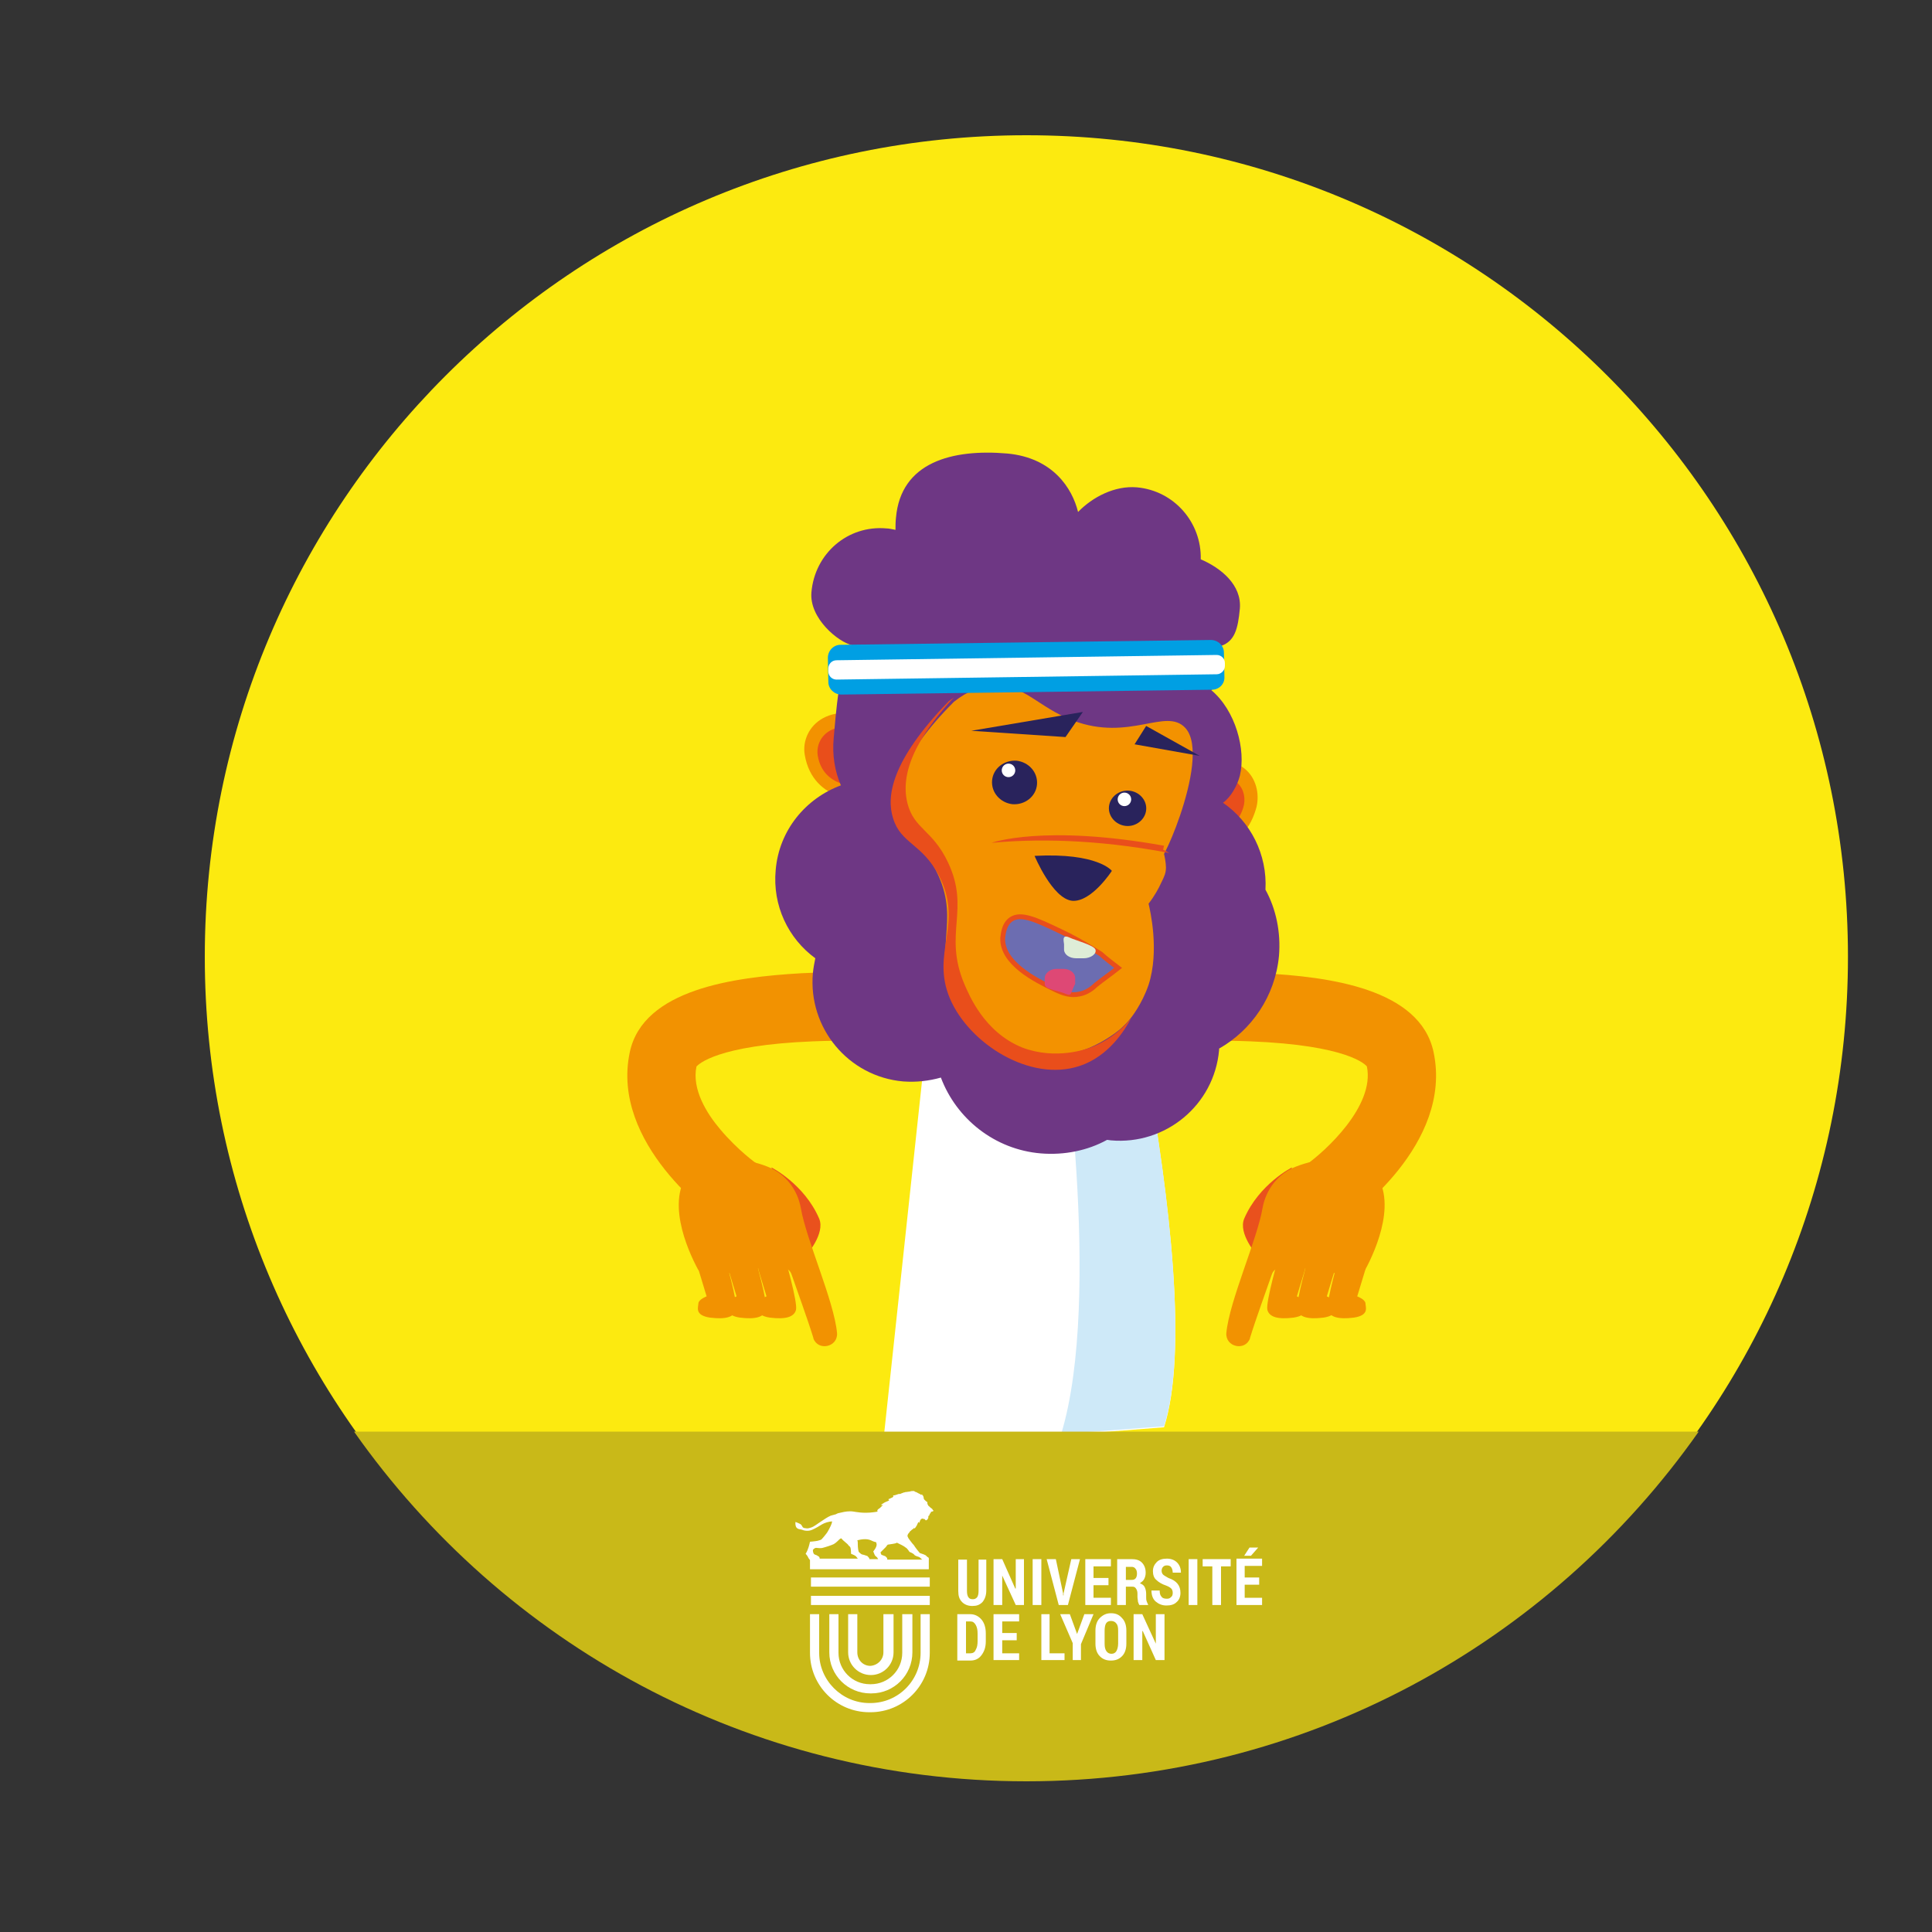 <?xml version="1.0" encoding="utf-8"?>
<!-- Generator: Adobe Illustrator 22.1.0, SVG Export Plug-In . SVG Version: 6.00 Build 0)  -->
<svg version="1.1" id="Calque_1" xmlns="http://www.w3.org/2000/svg" xmlns:xlink="http://www.w3.org/1999/xlink" x="0px" y="0px"
	 viewBox="0 0 400 400" style="enable-background:new 0 0 400 400;" xml:space="preserve">
<rect x="0" y="0" width="400" height="400" fill="#333333" stroke="none"/>
<style type="text/css">
	.st0{clip-path:url(#SVGID_2_);fill:#FCEA10;}
	.st1{clip-path:url(#SVGID_4_);}
	.st2{fill:#FFFFFF;}
	.st3{fill:#CEE9F8;}
	.st4{display:none;fill:#E9511D;}
	.st5{fill:#F29201;}
	.st6{display:none;fill:#F29201;}
	.st7{fill:#E9511D;}
	.st8{fill:#F39200;}
	.st9{fill:#E94E1B;}
	.st10{fill:#6E3784;}
	.st11{display:none;}
	.st12{display:inline;fill:#F39200;}
	.st13{display:inline;fill:#E94E1B;}
	.st14{fill:#29235C;}
	.st15{fill:#FFFFFF;stroke:#FFFFFF;stroke-miterlimit:10;}
	.st16{display:inline;fill:#FFFFFF;}
	.st17{display:none;fill:#E94E1B;}
	.st18{fill:#6C6DB1;stroke:#E94E1B;stroke-miterlimit:10;}
	.st19{fill:#DE4875;}
	.st20{fill:#DEEDD7;}
	.st21{fill:#009FE3;}
	.st22{clip-path:url(#SVGID_6_);fill:#C9B918;}
	.st23{clip-path:url(#SVGID_8_);}
</style>
<g id="rond">
	<g>
		<defs>
			<rect id="SVGID_1_" x="2" y="-144.6" width="420.9" height="595.3"/>
		</defs>
		<clipPath id="SVGID_2_">
			<use xlink:href="#SVGID_1_"  style="overflow:visible;"/>
		</clipPath>
		<path class="st0" d="M42.4,198.1C42.4,104.2,118.5,28,212.5,28s170.1,76.1,170.1,170.1s-76.1,170.1-170.1,170.1
			S42.4,292,42.4,198.1"/>
	</g>
</g>
<g>
	<g>
		<defs>
			<rect id="SVGID_3_" x="2" y="-144" width="420.9" height="595.3"/>
		</defs>
		<clipPath id="SVGID_4_">
			<use xlink:href="#SVGID_3_"  style="overflow:visible;"/>
		</clipPath>
		<g id="tony-body" class="st1">
			<g id="arms">
				<g id="tshirt">
					<path class="st2" d="M182.7,300.1l10.4-96.8l33-34.3c0,0,24.8,95.6,14.9,126.5L182.7,300.1z"/>
					<path class="st3" d="M193,203.3l-2.1,17.5c10.2-1,20.2-4.1,28.6-10.8c0,0,8.9,58.3,0.2,86.9l21.3-1.6
						c9.9-30.9-14.9-126.5-14.9-126.5L193,203.3z"/>
					<path class="st4" d="M234.9,211.1l-1.2-14.1c0.6-0.1,15.4-1.3,30-0.3l-1,14.1C249.2,209.9,235.1,211.1,234.9,211.1"/>
					<path class="st4" d="M192.3,211.1c-0.1,0-14.3-1.2-27.8-0.3l-1-14.1c14.7-1,29.4,0.2,30,0.3L192.3,211.1z"/>
				</g>
				<path id="right-arm" class="st5" d="M152.7,254c-1.4,0-2.8-0.4-4-1.3c-0.9-0.6-22.4-15.8-18.3-34.9c2.8-13,21.6-15.5,35.5-16.3
					c13.8-0.7,27,0.4,27.6,0.4c3.9,0.3,6.8,3.8,6.5,7.7s-3.8,6.8-7.7,6.5c-0.1,0-11.7-1-24-0.5c-20,0.8-23.7,4.8-24.1,5.2
					c-1,4.7,2.1,9.7,4.9,13c3.6,4.3,7.6,7.2,7.7,7.2c3.2,2.2,4,6.7,1.7,9.9C157.2,253,155,254,152.7,254"/>
				<path id="right-arm-hide" class="st6" d="M206,263.5c-0.8,1.2-1.9,2.1-3.3,2.6c-1,0.4-25.6,9.8-39.2-4.3
					c-9.2-9.6-0.8-26.6,6.3-38.6c7.1-11.8,15.4-22.2,15.7-22.7c2.4-3.1,6.9-3.5,10-1.1c3.1,2.4,3.5,6.9,1.1,10
					c-0.1,0.1-7.4,9.2-13.8,19.6c-10.5,17-9.2,22.4-9.1,22.9c3.3,3.5,9.2,3.7,13.5,3.2c5.6-0.6,10.2-2.3,10.3-2.4
					c3.6-1.4,7.8,0.4,9.2,4.1C207.7,259.2,207.3,261.6,206,263.5"/>
				<g id="right-hand">
					<path id="rigth-finger5" class="st7" d="M159.7,241.7c0,0,6.8,3.4,9.9,10.6c1.3,3.1-2.6,7.5-2.6,7.5L159.7,241.7z"/>
					<path id="rigth-finger4" class="st5" d="M144.5,262.8c-2.1-3.9-7.2-15.1-1-21c0,0,6.6-3.7,15.3-0.3c3.7,1.4,6.3,4.7,7,8.6
						c1.1,6.5,6.9,19.3,7.5,25.9c0.2,2.9-3.9,3.8-4.9,1.1V277c-1.2-3.9-3.5-10.2-4.5-13.1c-0.9-2.9-6.6-1.3-6.6-1.3l-10.5,1.6
						C146,264.1,145,263.6,144.5,262.8"/>
					<path id="rigth-finger3" class="st5" d="M144.7,259.4l-0.1,3.4l1.7,5.6c0,0-1.6,0.6-1.7,1.4c0,0.8-0.9,2.5,2.4,3
						c3.2,0.4,5-0.1,5.4-1.6c0.4-1.6-2.4-11.2-2.4-11.2L144.7,259.4z"/>
					<path id="rigth-finger2" class="st5" d="M150.9,259.4l-0.1,3.4l1.7,5.6c0,0-1.6,0.6-1.7,1.4c0,0.8-0.9,2.5,2.4,3
						c3.2,0.4,5-0.1,5.4-1.6c0.4-1.6-2.4-11.2-2.4-11.2L150.9,259.4z"/>
					<path id="rigth-finger1" class="st5" d="M157.1,259.4l-0.1,3.4l1.7,5.6c0,0-1.6,0.6-1.7,1.4c0,0.8-0.9,2.5,2.4,3
						c3.2,0.4,5-0.1,5.4-1.6c0.4-1.6-2.4-11.2-2.4-11.2L157.1,259.4z"/>
				</g>
				<path id="left-arm" class="st5" d="M274.5,254c-2.2,0-4.5-1.1-5.8-3c-2.2-3.2-1.4-7.6,1.8-9.9c3.8-2.7,14.2-12.1,12.5-20.3
					c-0.3-0.4-4-4.4-24.1-5.2c-12.2-0.5-23.8,0.5-24,0.5c-3.9,0.3-7.3-2.6-7.7-6.5c-0.3-3.9,2.6-7.3,6.5-7.7
					c0.6,0,13.8-1.2,27.6-0.4c13.9,0.7,32.7,3.2,35.5,16.3c4.1,19.2-17.4,34.3-18.3,34.9C277.3,253.6,275.9,254,274.5,254"/>
				<g id="left-hand">
					<path id="left-finger5" class="st7" d="M267.5,241.7c0,0-6.8,3.4-9.9,10.6c-1.3,3.1,2.6,7.5,2.6,7.5L267.5,241.7z"/>
					<path id="left-finger4" class="st5" d="M282.7,262.8c2.1-3.9,7.2-15.1,1-21c0,0-6.6-3.7-15.3-0.3c-3.7,1.4-6.3,4.7-7,8.6
						c-1.1,6.5-6.9,19.3-7.5,25.9c-0.2,2.9,3.9,3.8,4.9,1.1V277c1.2-3.9,3.5-10.2,4.5-13.1c0.9-2.9,6.6-1.3,6.6-1.3l10.5,1.6
						C281.2,264.1,282.2,263.6,282.7,262.8"/>
					<path id="left-finger3" class="st5" d="M282.6,259.4l0.1,3.4l-1.7,5.6c0,0,1.6,0.6,1.7,1.4c0,0.8,0.9,2.5-2.4,3
						c-3.2,0.4-5-0.1-5.4-1.6c-0.4-1.6,2.4-11.2,2.4-11.2L282.6,259.4z"/>
					<path id="left-finger2" class="st5" d="M276.3,259.4l0.1,3.4l-1.7,5.6c0,0,1.6,0.6,1.7,1.4c0,0.8,0.9,2.5-2.4,3
						c-3.2,0.4-5-0.1-5.4-1.6c-0.4-1.6,2.4-11.2,2.4-11.2L276.3,259.4z"/>
					<path id="left-finger1" class="st5" d="M270.1,259.4l0.1,3.4l-1.7,5.6c0,0,1.6,0.6,1.7,1.4c0,0.8,0.9,2.5-2.4,3
						c-3.2,0.4-5-0.1-5.4-1.6c-0.4-1.6,2.4-11.2,2.4-11.2L270.1,259.4z"/>
				</g>
				<path id="left-arm-hide" class="st6" d="M208.8,245c-0.3-2,0.5-4.4,2.4-5.9c3.1-2.6,7.8-2.5,10.7,0.1
					c3.4,3.1,14.8,11.2,23.3,8.3c0.4-0.3,4.1-4.4,2.1-23.2c-1.2-11.4-3.9-22-3.9-22.2c-0.9-3.6,1.7-7.2,5.8-8.2
					c4.1-0.9,9.1,4.8,9.1,4.8s3.2,12.6,4.3,25.6c1.2,13,1.3,30.9-12.2,35.6c-19.7,6.9-38.8-10.6-39.5-11.4
					C209.6,247.5,209,246.3,208.8,245"/>
			</g>
			<g id="ears">
				<g id="left-ear">
					<path class="st8" d="M246.9,158.9l1,16c0,0,9.1,2.7,12.1-7.3C261.7,162.2,257.7,154.4,246.9,158.9"/>
					<path class="st9" d="M249.3,161.8l0.6,9.9c0,0,5.6,1.7,7.5-4.5C258.5,163.8,256,159,249.3,161.8"/>
				</g>
				<g id="right-ear">
					<path id="right-ear-outside" class="st8" d="M184,150.3l-4.4,15.5c0,0-11.3,0.8-13-9.6C165.7,150.6,171.9,143.7,184,150.3"/>
					<path id="right-ear-inside" class="st9" d="M181,152.4l-3,10.4c0,0-7.6,0.5-8.7-6.4C168.7,152.5,172.9,147.9,181,152.4"/>
				</g>
			</g>
			<path id="mane" class="st10" d="M264.8,197.9c0.4-4.9-0.6-9.7-2.8-13.7c0.4-7.3-3.1-14.1-8.8-18c1.6-1.1,3-3.6,3.5-5.6
				c1.3-5.4-0.9-13.5-5.9-17.7c2.1-1.8,0-4.5,0.3-7.5c0.1-1.1,2-0.7,1.8-1.7c2.7-1,3.4-3.4,3.8-7.7c0.4-4.9-3.9-8.4-8.1-10.2
				c0.2-7.6-5.5-14.2-13.2-14.9c-4.6-0.4-9.2,2-12.2,5.1c-1.2-4.9-5.2-11.2-14.6-12.1c-11.5-1-22.1,1.8-23.1,13.3
				c-0.1,0.9-0.1,1.7-0.1,2.5c-0.6-0.1-1.3-0.3-1.9-0.3c-8-0.7-14.8,5.2-15.5,13.2c-0.5,5.4,5.6,10.4,8.5,11
				c-2.7,3.1-3.5,14.9-3.9,19.3c-0.3,3.4,0.2,6.7,1.5,9.7c-7.3,2.7-12.8,9.3-13.5,17.5c-0.7,7.4,2.6,14.2,8.2,18.3
				c-0.2,1-0.4,2-0.5,3.1c-1,11.3,7.3,21.4,18.7,22.4c2.7,0.2,5.3-0.1,7.8-0.8c3.2,8.5,11.1,14.9,20.7,15.7
				c4.9,0.4,9.7-0.6,13.7-2.8c0.3,0,0.6,0.1,0.8,0.1c11.3,1,21.4-7.3,22.4-18.7c0-0.1,0-0.2,0-0.3
				C259.1,213.3,264,206.3,264.8,197.9"/>
			<g id="full-face">
				<g id="reverse-face" class="st11">
					<path id="face-in_1_" class="st12" d="M203.2,181.7c-1.1-0.4-2.1-0.8-3-1.5c-3.7-2.7-10.1-8.9,0.6-14.5c0,0-4.1-16.2,0.4-21.6
						s11.2-1.8,15.2-2.2c4-0.4,11-11.8,20.9-3.5c21.8,27.4,2,23.1,0.9,31.7c-1.1,9.1,2.5,13.7-1.1,22.9c-6.8,17.4-25,23.4-26.9,1.7
						c0,0-1.2-8.1-2.4-10C206.6,182.9,203.2,181.7,203.2,181.7"/>
					<path id="reverse-face-in" class="st12" d="M239.5,180.5c1.1-0.4-0.9-4.8,0-5.5c3.7-2.7,3.2-6.5,3.4-15.5c0,0-0.9-2.2-5.4-7.6
						s-3.2-7.8-7.2-8.2c-4-0.4-26.5-12.1-23.9,0.5c6,28.6-3.1,17.4-8.9,27.9c-4.4,8,8.5,13.5,12.1,22.7c6.8,17.4,25,23.4,26.9,1.7
						c0,0,1.2-5.1,2.4-7s1.6-6.1,1.6-6.1"/>
					<path id="reverse-face-out" class="st13" d="M234.6,190.2c3.6-9.2,0-13.8,1.1-22.9c1-8.4,19.8-4.5,0.7-29.6
						c0.3,0.2,0.6,0.5,0.9,0.7c21.8,27.4,2,23.1,0.9,31.7c-1.1,9.1,2.5,13.7-1.1,22.9c-5.6,14.4-19,21-24.7,10.4
						C218.8,207.5,229.7,202.7,234.6,190.2"/>
				</g>
				<g id="face">
					<path id="face-in_3_" class="st8" d="M234.1,210.8c-0.4,0.5-1.3,1.6-2.7,2.7c0,0-2.6,2.1-6,3.5c-11.8,4.5-20.4-1.2-20.4-1.2
						c-4.2-2.6-6-6.4-7.2-9c-4.8-10.4,0.9-15.7-3.5-25.5c-3-6.8-6.8-6.5-8.3-11.7c-1.5-5.4,0.3-13.1,11.5-24.3
						c2.9-2.3,5.5-3.2,8-3.4c6.6-0.3,9.3,4.5,16.7,7.3c11.7,4.4,19.2-2.8,23.2,1.5c5.9,6.4-7.2,33.4-4.6,25.2
						c0.1,0.3,0.1,0.6,0.2,0.9c0.1,0.4,0.4,1.8,0.4,2.8c0,1.1-0.3,1.8-1,3.2c-0.5,1.1-1.3,2.6-2.6,4.3c0.3,1.3,2.3,9.7,0,16.8
						C236.4,208,234.1,210.8,234.1,210.8z"/>
					<path id="face-out" class="st9" d="M199.6,203.6c-4.3-10.4,1.3-15.2-3.3-25c-3.2-6.8-7-6.9-8.4-12.2c-2-7.7,3.9-15.9,9.6-22
						c-0.4,0.3-0.7,0.5-1.1,0.8c-12,12.4-12.9,19.8-11.5,24.2c1.6,5.3,6,5.2,9.5,11.9c5.2,10-1.8,15.9,2.3,25.5
						c4,9.3,16.6,17.3,26.8,13.9c6.1-2,9.4-7.5,10.7-9.9c-1.2,1.5-3.9,4.3-8.2,6c-1,0.4-7.4,2.7-14.3,0.1
						C203.7,213.7,200.6,205.9,199.6,203.6z"/>
				</g>
				<path id="snout" class="st14" d="M214.2,177.2c0,0,3.7,8.9,7.8,9.3c4,0.3,8.2-6.2,8.2-6.2S227.3,176.5,214.2,177.2"/>
				<path id="nose" class="st9" d="M242.1,176.6c-0.4-0.2-0.9-0.5-1.3-0.7c0,0,0.1-0.3,0.2-0.8c-25-4.5-35.7-0.6-35.7-0.6
					C213.8,173.7,226.4,173.6,242.1,176.6"/>
				<g id="eyes">
					<g id="left-eye">
						<polygon id="left-eyebrow" class="st14" points="237.3,150.3 234.9,154.1 248.4,156.5 						"/>
						<path id="left-eyeball" class="st14" d="M237.3,167.7c0.2-2-1.4-3.8-3.5-4s-4,1.3-4.2,3.3s1.4,3.8,3.5,4
							C235.2,171.2,237.1,169.7,237.3,167.7"/>
						<circle class="st15" cx="232.8" cy="165.5" r="0.9"/>
					</g>
					<g id="right-eye">
						<polygon id="right-eyebrow" class="st14" points="201.1,151.3 224.2,147.4 220.6,152.6 						"/>
						<path id="right-eyeball" class="st14" d="M214.7,162.4c0.2-2.5-1.7-4.6-4.2-4.9c-2.6-0.2-4.9,1.6-5.1,4.1
							c-0.2,2.5,1.7,4.6,4.2,4.9C212.2,166.7,214.5,164.9,214.7,162.4"/>
						<circle class="st15" cx="208.8" cy="159.5" r="0.9"/>
					</g>
				</g>
				<g id="big_mouth" class="st11">
					<path id="big-mouth-out" class="st13" d="M234.5,186.8c-0.2,0.5-0.2,2.5-1.7,6.2s-5.4,3.1-11.1,0.3c-5.7-2.9-10.1-8.8-9.9-12.9
						c0.3-4.1,2.3-5.9,5.2-5.8c2.9,0.2,6.8,4.7,16.4,7.1c3.4,0.9,6,0.7,7.9,0.1c-1.5,1.4-3,2.3-3,2.3L234.5,186.8z"/>
					<path id="big-mouth-in" class="st16" d="M237.3,183.7c0,0-8.6-0.7-14.1-4.5c-5.4-3.8-9.8-4.1-10.1,1.2
						c-0.3,5.2,8.2,11.7,14,13.3c5.8,1.6,5.2-3.4,5.2-3.4l1-4.4L237.3,183.7z"/>
				</g>
				<g id="small-mouth">
					<path id="small-mouth-out" class="st17" d="M232.4,185.1c-0.5,1.1-1.1,1.9-1.6,2.4c-0.4,0.5-0.9,1.1-1.8,1.8
						c0,0-0.8,0.6-1.9,1.1c-0.9,0.4-4.2,1.7-7.5,1.1c-5.9-1-10.2-7.6-9.9-12.9c0.2-2.6,1-4.3,2.4-5.1c0.7-0.4,1.5-0.6,2.8-0.6
						c4.1,0,7.4,1.8,10,3.3c1,0.6,2.4,1.5,4.1,2.8c1.1,1.1,2.3,2.2,3.4,3.3C232.4,183.2,232.4,184.2,232.4,185.1z"/>
					<g>
						<path id="small-mouth-in" class="st18" d="M227.9,197.5c-3.3-2.1-6.2-3.7-8.4-4.7c-5-2.4-8.1-3.8-10.1-2.5
							c-1.7,1.1-1.7,3.5-1.8,3.9c-0.2,5.2,6.8,8.7,10.5,10.5c2,1,3.6,1.5,5.4,1.1c1.6-0.3,2.8-1.3,3.4-1.9c1.5-1.2,3.1-2.3,4.6-3.5
							C230.2,199.4,229,198.5,227.9,197.5z"/>
						<path id="tongue" class="st19" d="M220.2,205.6c-1.9-0.7-3.9-0.8-3.9-1.9v-1.2c0-1,1.1-1.9,2.4-1.9h1.5c1.3,0,2.4,0.8,2.4,1.9
							v1.2C221.4,206.1,222,206.3,220.2,205.6z"/>
						<path id="teeth" class="st20" d="M224.4,198.4h-1.6c-1.4,0-2.5-0.8-2.5-1.8v-1.1c0-0.4-0.6-2.2,1.1-1.4
							c1.3,0.6,5.1,1.6,5.4,2.5S225.8,198.4,224.4,198.4z"/>
					</g>
				</g>
			</g>
			<g id="band">
				<path class="st21" d="M250.9,142.8l-76.7,1c-1.5,0-2.7-1.2-2.7-2.6l-0.1-5c0-1.5,1.2-2.7,2.6-2.7l76.7-1c1.5,0,2.7,1.2,2.7,2.6
					l0.1,5C253.6,141.6,252.4,142.8,250.9,142.8"/>
				<path class="st2" d="M251.9,139.6l-78.7,1.1c-0.9,0-1.7-0.7-1.7-1.7v-0.6c0-0.9,0.7-1.7,1.7-1.7l78.7-1.1c0.9,0,1.7,0.7,1.7,1.7
					v0.6C253.6,138.8,252.8,139.6,251.9,139.6"/>
			</g>
		</g>
	</g>
	<g>
		<defs>
			<rect id="SVGID_5_" x="2" y="-144" width="420.9" height="595.3"/>
		</defs>
		<clipPath id="SVGID_6_">
			<use xlink:href="#SVGID_5_"  style="overflow:visible;"/>
		</clipPath>
		<path id="encoche" class="st22" d="M73.3,296.4c30.8,43.8,81.6,72.4,139.2,72.4s108.4-28.6,139.2-72.4H73.3z"/>
	</g>
	<g>
		<defs>
			<rect id="SVGID_7_" x="2" y="-144" width="420.9" height="595.3"/>
		</defs>
		<clipPath id="SVGID_8_">
			<use xlink:href="#SVGID_7_"  style="overflow:visible;"/>
		</clipPath>
		<g id="logo-udl" class="st23">
			<path class="st2" d="M204.2,322.8v6.5c0,1-0.3,1.8-0.8,2.4c-0.6,0.6-1.2,0.8-2.1,0.8c-0.9,0-1.6-0.3-2.1-0.8
				c-0.6-0.6-0.8-1.3-0.8-2.3v-6.5h1.8v6.5c0,0.6,0.1,1,0.3,1.3s0.5,0.4,0.9,0.4s0.6-0.1,0.9-0.4c0.2-0.3,0.3-0.7,0.3-1.3v-6.5h1.6
				V322.8z"/>
			<polygon class="st2" points="212,332.3 210.3,332.3 207.5,326.2 207.5,326.3 207.5,332.3 205.7,332.3 205.7,322.8 207.5,322.8
				210.2,328.9 210.3,328.9 210.3,322.8 212,322.8 			"/>
			<rect x="213.8" y="322.8" class="st2" width="1.8" height="9.5"/>
			<polygon class="st2" points="220.1,329.9 220.1,330.3 220.2,330.3 220.2,329.9 221.8,322.8 223.6,322.8 221.1,332.3 219.2,332.3
				216.7,322.8 218.6,322.8 			"/>
			<polygon class="st2" points="229.5,328.2 226.4,328.2 226.4,330.8 230,330.8 230,332.3 224.7,332.3 224.7,322.8 230,322.8
				230,324.3 226.4,324.3 226.4,326.7 229.5,326.7 			"/>
			<path class="st2" d="M233.1,328.5v3.8h-1.8v-9.5h3c0.9,0,1.6,0.2,2.1,0.7s0.8,1.2,0.8,2.1c0,0.5-0.1,0.9-0.3,1.3
				s-0.5,0.6-0.9,0.9c0.5,0.2,0.8,0.4,1,0.8s0.3,0.9,0.3,1.4v0.7c0,0.3,0,0.5,0.1,0.8s0.2,0.5,0.3,0.7v0.1h-1.8
				c-0.1-0.1-0.2-0.4-0.3-0.7c0-0.3-0.1-0.6-0.1-1V330c0-0.5-0.1-0.8-0.3-1.1c-0.2-0.3-0.4-0.4-0.8-0.4H233.1z M233.1,327.1h1.2
				c0.4,0,0.6-0.1,0.8-0.3c0.2-0.2,0.3-0.6,0.3-1s-0.1-0.8-0.3-1c-0.2-0.3-0.5-0.4-0.8-0.4h-1.2V327.1z"/>
			<path class="st2" d="M242.8,329.8c0-0.4-0.1-0.7-0.3-0.9c-0.2-0.2-0.5-0.4-1-0.6c-0.9-0.3-1.6-0.7-2.1-1.2
				c-0.5-0.4-0.7-1.1-0.7-1.8c0-0.8,0.3-1.4,0.8-1.9s1.2-0.7,2.1-0.7c0.9,0,1.6,0.3,2.1,0.8s0.8,1.2,0.8,2.1l0,0h-1.7
				c0-0.4-0.1-0.8-0.3-1.1c-0.2-0.3-0.5-0.4-0.9-0.4s-0.6,0.1-0.8,0.3c-0.2,0.2-0.3,0.5-0.3,0.8s0.1,0.6,0.3,0.8
				c0.2,0.2,0.6,0.4,1.1,0.7c0.9,0.3,1.5,0.7,1.9,1.2s0.6,1.1,0.6,1.9s-0.3,1.5-0.8,1.9c-0.5,0.5-1.2,0.7-2.1,0.7
				c-0.9,0-1.6-0.3-2.2-0.8c-0.6-0.5-0.9-1.3-0.9-2.3l0,0h1.7c0,0.6,0.1,1,0.4,1.3c0.2,0.3,0.6,0.4,1.1,0.4c0.4,0,0.6-0.1,0.8-0.3
				C242.7,330.5,242.8,330.2,242.8,329.8"/>
			<rect x="246.1" y="322.8" class="st2" width="1.8" height="9.5"/>
			<polygon class="st2" points="254.8,324.3 252.8,324.3 252.8,332.3 251,332.3 251,324.3 249,324.3 249,322.8 254.8,322.8 			"/>
			<path class="st2" d="M256,322.8v9.5h5.3v-1.5h-3.6v-2.7h3v-1.5h-3v-2.4h3.6v-1.5H256V322.8z M258.7,320.4l-1.1,1.7h1.4l1.5-1.7
				l0,0H258.7z"/>
			<path class="st2" d="M198.2,343.7v-9.5h2.7c0.9,0,1.7,0.4,2.3,1.1s0.9,1.7,0.9,2.9v1.6c0,1.2-0.3,2.1-0.9,2.9s-1.4,1.1-2.3,1.1
				h-2.7V343.7z M200,335.7v6.6h0.9c0.5,0,0.9-0.2,1.1-0.7c0.3-0.5,0.4-1.1,0.4-1.8v-1.6c0-0.7-0.1-1.3-0.4-1.8s-0.6-0.7-1.1-0.7
				H200z"/>
			<polygon class="st2" points="210.5,339.6 207.5,339.6 207.5,342.3 211,342.3 211,343.7 205.7,343.7 205.7,334.2 211,334.2
				211,335.7 207.5,335.7 207.5,338.1 210.5,338.1 			"/>
			<polygon class="st2" points="217.3,342.3 220.4,342.3 220.4,343.7 215.6,343.7 215.6,334.2 217.3,334.2 			"/>
			<polygon class="st2" points="223,338.3 223,338.3 224.5,334.2 226.4,334.2 223.8,340.4 223.8,343.7 222.1,343.7 222.1,340.2
				219.5,334.2 221.5,334.2 			"/>
			<path class="st2" d="M233.2,340.3c0,1.1-0.3,2-0.9,2.6c-0.6,0.6-1.3,0.9-2.3,0.9s-1.7-0.3-2.3-0.9s-0.9-1.5-0.9-2.6v-2.7
				c0-1.1,0.3-2,0.9-2.6c0.6-0.6,1.3-1,2.3-1s1.7,0.3,2.3,1c0.6,0.6,0.9,1.5,0.9,2.6V340.3z M231.5,337.6c0-0.7-0.1-1.2-0.4-1.5
				c-0.2-0.3-0.6-0.5-1.1-0.5s-0.8,0.2-1,0.5s-0.3,0.9-0.3,1.5v2.7c0,0.7,0.1,1.2,0.4,1.6c0.2,0.3,0.6,0.5,1,0.5
				c0.5,0,0.8-0.2,1-0.5s0.4-0.9,0.4-1.6L231.5,337.6L231.5,337.6z"/>
			<polygon class="st2" points="241.1,343.7 239.3,343.7 236.6,337.7 236.5,337.7 236.5,343.7 234.7,343.7 234.7,334.2 236.5,334.2
				239.3,340.3 239.3,340.3 239.3,334.2 241.1,334.2 			"/>
			<path class="st2" d="M190.6,334.2c0,3.5,0,7.9,0,8c0,5.7-4.6,10.4-10.4,10.4c0,0,0,0-0.1,0l0,0l0,0c0,0,0,0-0.1,0
				c-5.7,0-10.4-4.7-10.4-10.4c0,0,0-4.5,0-8h-1.9c0,3.4,0,7.9,0,8c0,6.8,5.5,12.3,12.3,12.3c0,0,0,0,0.1,0s0,0,0.1,0
				c6.8,0,12.3-5.5,12.3-12.3c0,0,0-4.5,0-8H190.6z"/>
			<path class="st2" d="M186.8,334.2c0,3.5,0,7.9,0,8c0,3.6-2.9,6.5-6.5,6.5c0,0,0,0-0.1,0l0,0l0,0c0,0,0,0-0.1,0
				c-3.6,0-6.5-2.9-6.5-6.5c0,0,0-4.5,0-8h-1.9v5.9c0,1.2,0,2,0,2c0,4.7,3.8,8.5,8.5,8.5c0,0,0,0,0.1,0c0,0,0,0,0.1,0
				c4.7,0,8.5-3.8,8.5-8.5c0,0,0-0.8,0-2v-5.9H186.8z"/>
			<path class="st2" d="M182.9,334.2c0,3.5,0,7.9,0,7.9c0,1.5-1.2,2.7-2.7,2.8l0,0l0,0l0,0l0,0c-1.5,0-2.7-1.2-2.7-2.8
				c0,0,0-4.4,0-7.9h-1.9c0,3.5,0,7.9,0,7.9c0,2.6,2.1,4.7,4.7,4.7l0,0l0,0c2.6,0,4.7-2.1,4.7-4.7c0,0,0-4.4,0-7.9H182.9z"/>
			<rect x="167.9" y="330.4" class="st2" width="24.6" height="1.9"/>
			<rect x="167.9" y="326.6" class="st2" width="24.6" height="1.9"/>
			<path class="st2" d="M193.1,312.6c0,0,0-0.1-0.1-0.2s-0.3-0.2-0.4-0.3c-0.1-0.1-0.2-0.2-0.3-0.3c-0.1,0-0.2-0.2-0.2-0.3
				c-0.1,0-0.1-0.3-0.1-0.4c0,0,0-0.1-0.1-0.2c-0.1,0-0.2-0.1-0.3-0.2s-0.3-0.3-0.3-0.3s-0.1-0.4-0.1-0.5c-0.1-0.2-0.1-0.3-0.2-0.3
				c0-0.1-0.1-0.1-0.1-0.2c0,0-0.1,0-0.2,0.1c0,0-0.2-0.2-0.5-0.3c-0.2-0.1-0.5-0.3-0.6-0.3s-0.3-0.1-0.3-0.2c0,0-0.2,0-0.3,0
				s-0.4,0-0.6,0.1c-0.2,0-0.6,0.1-0.7,0.1c-0.2,0-0.2,0-0.5,0.1c0,0-0.2,0-0.3,0.1c-0.1,0-0.3,0.1-0.5,0.2c-0.2,0-0.4,0-0.6,0.1
				c-0.1,0-0.5,0.2-0.7,0.2c-0.1,0-0.2,0-0.2,0s0,0.1,0.1,0.2c0,0-0.1,0.1-0.2,0.2c-0.1,0.1-0.3,0.1-0.4,0.2
				c-0.2,0.1-0.5,0.2-0.5,0.2s0.1,0.1,0.2,0.2c0,0,0,0-0.1,0.1c-0.2,0.1-0.5,0.2-0.7,0.3c-0.2,0.1-0.4,0.2-0.5,0.3
				c-0.2,0.1-0.2,0.1-0.3,0.2s-0.1,0.1-0.1,0.1s0.1,0,0.2,0c0.1,0,0.2,0,0.2,0s0,0.1-0.1,0.1c-0.1,0.1-0.2,0.2-0.4,0.4
				c-0.1,0.1-0.2,0.2-0.4,0.3c-0.1,0.1-0.3,0.3-0.3,0.3l0.1,0.1v0.1c-0.1,0-0.1,0.1-0.2,0.1c-0.1,0-1.1,0.2-2.2,0.2
				c-1.8,0-2.4-0.3-3.3-0.3c-0.9,0-1.6,0.2-2.5,0.4c-0.2,0.1-0.3,0.1-0.4,0.2c-0.4,0.1-0.7,0.2-1.1,0.3c-1.2,0.5-3.3,2.2-3.9,2.4
				c-0.6,0.2-0.9,0.3-1.3,0.2c-0.4,0-0.6-0.2-0.6-0.2s-0.2-0.4-0.4-0.6c-0.3-0.2-1.1-0.5-1.1-0.5s-0.1,0.5,0.1,1
				c0.3,0.6,1,0.5,1.2,0.6c0.4,0.2,1.4,0.4,2.2,0c0.7-0.3,1.5-0.8,2-1.1c0.5-0.3,1.4-0.6,2.1-0.6c0,0.1-0.1,0.2-0.1,0.4
				c-0.2,0.6-0.9,1.9-1.1,2.1c-0.2,0.3-0.9,1.1-1,1.2s-0.4,0.2-0.8,0.3c-0.4,0.1-1.6,0.2-1.6,0.2s-0.2,1-0.5,1.7
				c-0.1,0.3-0.4,0.8-0.4,0.8s0.4,0.4,0.6,0.9c0.1,0.1,0.2,0.3,0.3,0.4v1.8l0,0v0.1h24.6V323l0,0c0-0.1,0.1-0.5-0.2-0.6
				c-0.4-0.2-0.1-0.3-0.9-0.6c-0.2-0.1-0.7-0.2-0.8-0.3c-0.1-0.1-0.9-1.1-1.2-1.6c-0.4-0.4-1.1-1.4-1.1-1.4l-0.2-0.4v-0.3
				c0,0,0.1-0.1,0.1-0.2c0.1-0.1,0.3-0.4,0.4-0.5c0.1-0.3,0.1,0,0.2-0.2c0.1-0.1,0.3-0.3,0.4-0.3c0.1-0.1,0.3-0.3,0.3-0.3
				s0,0.1,0,0.2c0,0,0.1-0.1,0.2-0.2c0.1-0.1,0.1-0.2,0.2-0.3c0.1-0.1,0.2-0.4,0.3-0.6s0.1-0.2,0.2-0.3c0,0,0.1,0.1,0.1,0.2
				c0,0,0.1-0.1,0.1-0.2s0.1-0.2,0.1-0.3c0.1-0.1,0.1-0.2,0.2-0.3c0.1,0,0.2-0.1,0.3-0.1s0.2,0.1,0.3,0.1s0.2,0,0.2,0.1
				c0.1,0.1,0.2,0.2,0.2,0.2s0,0,0.1-0.1c0.1,0,0.1,0,0.2-0.1c0.1-0.1,0.1-0.1,0.1-0.2c0.1-0.1,0.1-0.1,0.1-0.3c0-0.1,0-0.2,0-0.2
				c0.1-0.1,0.2-0.1,0.2-0.2c0.1-0.1,0-0.2,0.1-0.2v-0.1c0,0,0.2-0.1,0.2-0.2s0-0.2,0.1-0.2C193.4,312.9,193.3,312.7,193.1,312.6
				 M180.3,318.9c0.2,0.1,0.6,0.3,1.1,0.4c0,0.1,0.1,0.3,0.1,0.5c0,0.6-0.7,1.4-0.7,1.4s0.3,0.8,0.4,0.9c0.1,0.1,0.4,0.3,0.5,0.5
				c0,0.1,0.1,0.1,0.1,0.2H180c0-0.2-0.1-0.3-0.2-0.4c-0.1-0.1-0.2-0.3-0.4-0.3c-0.8-0.3-0.8-0.2-1-0.3c-0.2-0.1-0.5-0.4-0.6-0.5
				c-0.1-0.2-0.2-0.9-0.2-1.5c0-0.4,0-0.7-0.1-0.9C178.3,318.7,179.4,318.5,180.3,318.9 M168.8,320.5c0.2-0.1,0.8,0.1,1.4,0
				c0.8-0.2,2-0.6,2.4-0.8c0.4-0.2,1-0.8,1.2-1s0.4-0.2,0.4-0.2s0.2,0.3,0.7,0.7c0.5,0.4,0.7,0.6,0.8,0.8c0.2,0.1,0.4,0.4,0.4,0.5
				c0.1,0.4,0.1,1.2,0.1,1.2s0.8,0.3,1,0.5s0.3,0.4,0.4,0.5h-7.9c0-0.1,0-0.4-0.3-0.5c-0.2-0.1-0.2-0.2-0.6-0.3
				c-0.2-0.1-0.3-0.1-0.4-0.4c-0.1-0.2-0.1-0.6-0.1-0.6S168.5,320.6,168.8,320.5 M188.3,321.3c0,0,0.8,0.3,1,0.6
				c0.1,0.2,0.8,0.4,0.8,0.4s0.2,0,0.5,0.3c0.2,0.2,0.3,0.3,0.4,0.3h-7.3c0-0.1,0-0.3-0.1-0.4s-0.2-0.2-0.3-0.3
				c-0.5-0.2-0.6-0.2-0.8-0.3c-0.1-0.1-0.2-0.5-0.2-0.5s0.9-0.9,1.1-1.1c0.2-0.3,0.3-0.4,0.4-0.5c0.7-0.1,1.4-0.2,1.7-0.3
				c0.1,0,0.1-0.1,0.2-0.1c0.1,0,0.1,0.1,0.2,0.1c0.4,0.2,1.3,0.6,1.6,0.9C187.8,320.5,188.3,321.3,188.3,321.3"/>
		</g>
	</g>
</g>
</svg>
